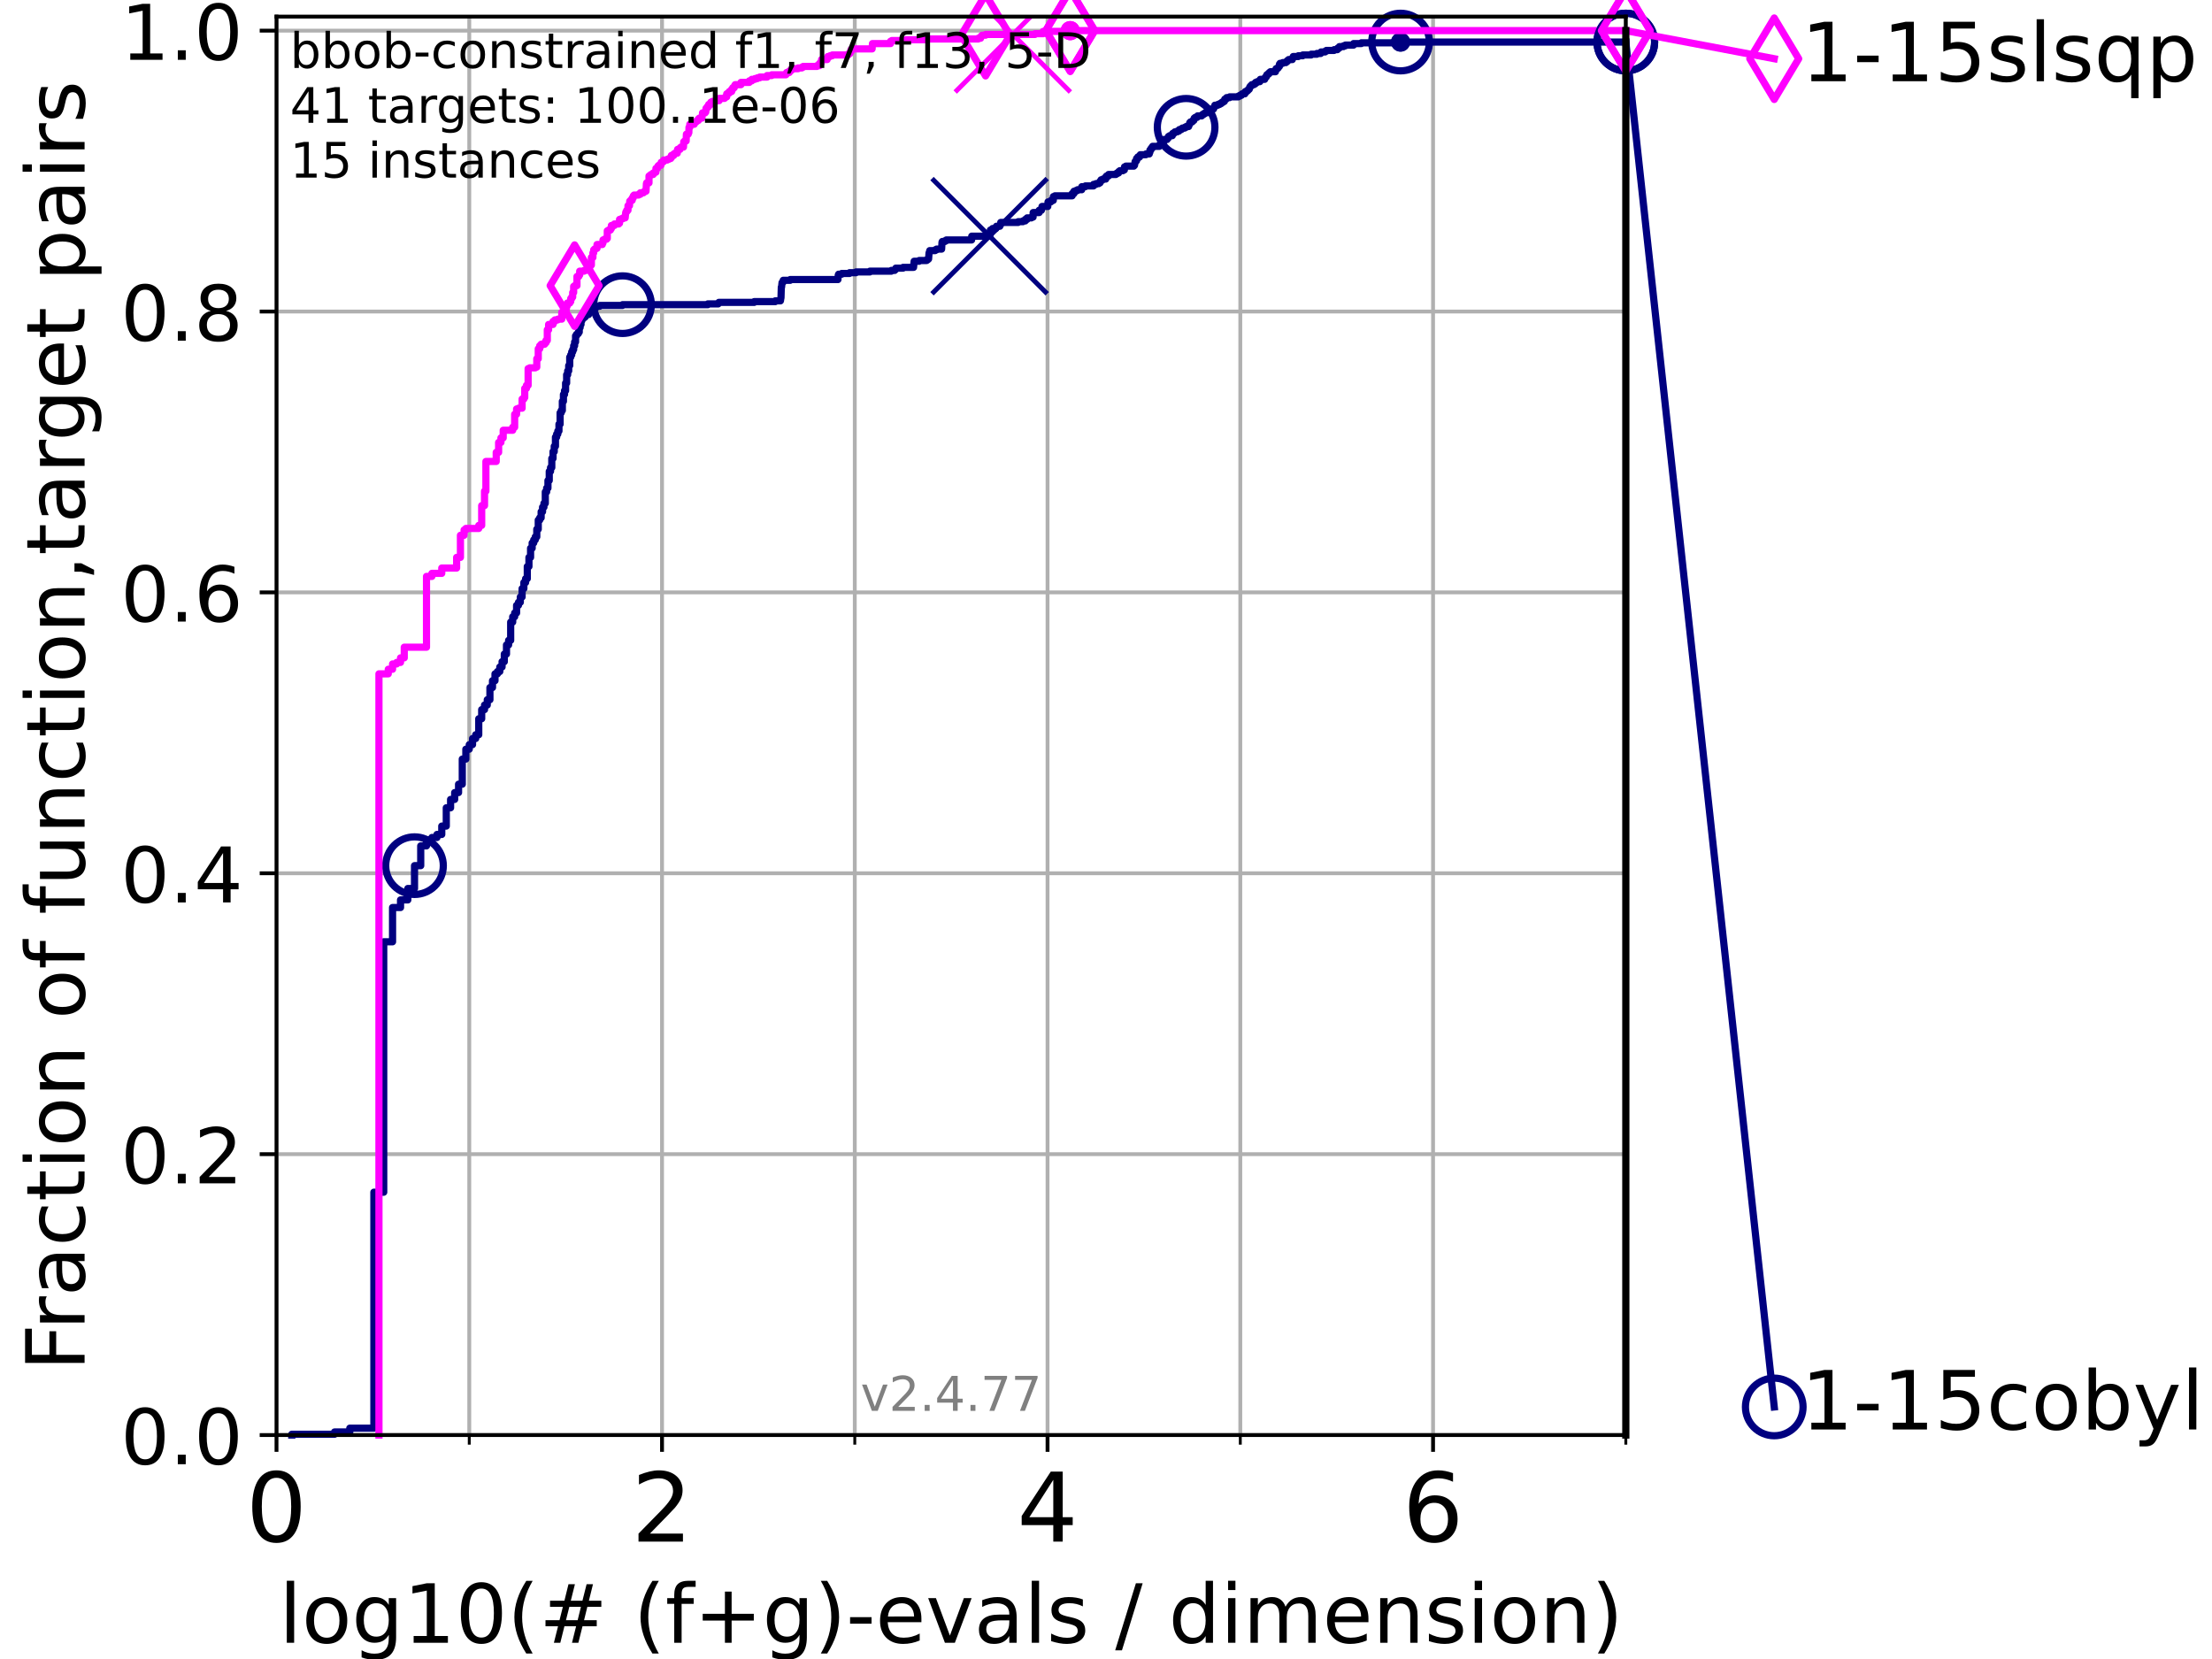 <?xml version="1.0" encoding="utf-8" standalone="no"?>
<!DOCTYPE svg PUBLIC "-//W3C//DTD SVG 1.1//EN"
  "http://www.w3.org/Graphics/SVG/1.1/DTD/svg11.dtd">
<!-- Created with matplotlib (https://matplotlib.org/) -->
<svg height="345.6pt" version="1.1" viewBox="0 0 460.8 345.6" width="460.8pt" xmlns="http://www.w3.org/2000/svg" xmlns:xlink="http://www.w3.org/1999/xlink">
 <defs>
  <style type="text/css">*{stroke-linecap:butt;stroke-linejoin:round;}</style>
 </defs>
 <g id="figure_1">
  <g id="patch_1">
   <path d="M 0 345.6 
L 460.8 345.6 
L 460.8 0 
L 0 0 
z
" style="fill:#ffffff;"/>
  </g>
  <g id="axes_1">
   <g id="patch_2">
    <path d="M 57.6 298.944 
L 338.688 298.944 
L 338.688 3.456 
L 57.6 3.456 
z
" style="fill:#ffffff;"/>
   </g>
   <g id="matplotlib.axis_1">
    <g id="xtick_1">
     <g id="line2d_1">
      <path clip-path="url(#p9b40a0829a)" d="M 57.6 298.944 
L 57.6 3.456 
" style="fill:none;stroke:#b0b0b0;stroke-linecap:square;stroke-width:0.8;"/>
     </g>
     <g id="line2d_2">
      <defs>
       <path d="M 0 0 
L 0 3.5 
" id="m14ed13472c" style="stroke:#000000;stroke-width:0.8;"/>
      </defs>
      <g>
       <use style="stroke:#000000;stroke-width:0.8;" x="57.6" xlink:href="#m14ed13472c" y="298.944"/>
      </g>
     </g>
     <g id="text_1">
      <!-- 0 -->
      <g transform="translate(51.237 321.141)scale(0.2 -0.2)">
       <defs>
        <path d="M 31.781 66.406 
Q 24.172 66.406 20.328 58.906 
Q 16.5 51.422 16.5 36.375 
Q 16.5 21.391 20.328 13.891 
Q 24.172 6.391 31.781 6.391 
Q 39.453 6.391 43.281 13.891 
Q 47.125 21.391 47.125 36.375 
Q 47.125 51.422 43.281 58.906 
Q 39.453 66.406 31.781 66.406 
z
M 31.781 74.219 
Q 44.047 74.219 50.516 64.516 
Q 56.984 54.828 56.984 36.375 
Q 56.984 17.969 50.516 8.266 
Q 44.047 -1.422 31.781 -1.422 
Q 19.531 -1.422 13.062 8.266 
Q 6.594 17.969 6.594 36.375 
Q 6.594 54.828 13.062 64.516 
Q 19.531 74.219 31.781 74.219 
z
" id="DejaVuSans-48"/>
       </defs>
       <use xlink:href="#DejaVuSans-48"/>
      </g>
     </g>
    </g>
    <g id="xtick_2">
     <g id="line2d_3">
      <path clip-path="url(#p9b40a0829a)" d="M 137.911 298.944 
L 137.911 3.456 
" style="fill:none;stroke:#b0b0b0;stroke-linecap:square;stroke-width:0.8;"/>
     </g>
     <g id="line2d_4">
      <g>
       <use style="stroke:#000000;stroke-width:0.8;" x="137.911" xlink:href="#m14ed13472c" y="298.944"/>
      </g>
     </g>
     <g id="text_2">
      <!-- 2 -->
      <g transform="translate(131.548 321.141)scale(0.2 -0.2)">
       <defs>
        <path d="M 19.188 8.297 
L 53.609 8.297 
L 53.609 0 
L 7.328 0 
L 7.328 8.297 
Q 12.938 14.109 22.625 23.891 
Q 32.328 33.688 34.812 36.531 
Q 39.547 41.844 41.422 45.531 
Q 43.312 49.219 43.312 52.781 
Q 43.312 58.594 39.234 62.25 
Q 35.156 65.922 28.609 65.922 
Q 23.969 65.922 18.812 64.312 
Q 13.672 62.703 7.812 59.422 
L 7.812 69.391 
Q 13.766 71.781 18.938 73 
Q 24.125 74.219 28.422 74.219 
Q 39.75 74.219 46.484 68.547 
Q 53.219 62.891 53.219 53.422 
Q 53.219 48.922 51.531 44.891 
Q 49.859 40.875 45.406 35.406 
Q 44.188 33.984 37.641 27.219 
Q 31.109 20.453 19.188 8.297 
z
" id="DejaVuSans-50"/>
       </defs>
       <use xlink:href="#DejaVuSans-50"/>
      </g>
     </g>
    </g>
    <g id="xtick_3">
     <g id="line2d_5">
      <path clip-path="url(#p9b40a0829a)" d="M 218.222 298.944 
L 218.222 3.456 
" style="fill:none;stroke:#b0b0b0;stroke-linecap:square;stroke-width:0.8;"/>
     </g>
     <g id="line2d_6">
      <g>
       <use style="stroke:#000000;stroke-width:0.8;" x="218.222" xlink:href="#m14ed13472c" y="298.944"/>
      </g>
     </g>
     <g id="text_3">
      <!-- 4 -->
      <g transform="translate(211.859 321.141)scale(0.2 -0.2)">
       <defs>
        <path d="M 37.797 64.312 
L 12.891 25.391 
L 37.797 25.391 
z
M 35.203 72.906 
L 47.609 72.906 
L 47.609 25.391 
L 58.016 25.391 
L 58.016 17.188 
L 47.609 17.188 
L 47.609 0 
L 37.797 0 
L 37.797 17.188 
L 4.891 17.188 
L 4.891 26.703 
z
" id="DejaVuSans-52"/>
       </defs>
       <use xlink:href="#DejaVuSans-52"/>
      </g>
     </g>
    </g>
    <g id="xtick_4">
     <g id="line2d_7">
      <path clip-path="url(#p9b40a0829a)" d="M 298.533 298.944 
L 298.533 3.456 
" style="fill:none;stroke:#b0b0b0;stroke-linecap:square;stroke-width:0.8;"/>
     </g>
     <g id="line2d_8">
      <g>
       <use style="stroke:#000000;stroke-width:0.8;" x="298.533" xlink:href="#m14ed13472c" y="298.944"/>
      </g>
     </g>
     <g id="text_4">
      <!-- 6 -->
      <g transform="translate(292.17 321.141)scale(0.2 -0.2)">
       <defs>
        <path d="M 33.016 40.375 
Q 26.375 40.375 22.484 35.828 
Q 18.609 31.297 18.609 23.391 
Q 18.609 15.531 22.484 10.953 
Q 26.375 6.391 33.016 6.391 
Q 39.656 6.391 43.531 10.953 
Q 47.406 15.531 47.406 23.391 
Q 47.406 31.297 43.531 35.828 
Q 39.656 40.375 33.016 40.375 
z
M 52.594 71.297 
L 52.594 62.312 
Q 48.875 64.062 45.094 64.984 
Q 41.312 65.922 37.594 65.922 
Q 27.828 65.922 22.672 59.328 
Q 17.531 52.734 16.797 39.406 
Q 19.672 43.656 24.016 45.922 
Q 28.375 48.188 33.594 48.188 
Q 44.578 48.188 50.953 41.516 
Q 57.328 34.859 57.328 23.391 
Q 57.328 12.156 50.688 5.359 
Q 44.047 -1.422 33.016 -1.422 
Q 20.359 -1.422 13.672 8.266 
Q 6.984 17.969 6.984 36.375 
Q 6.984 53.656 15.188 63.938 
Q 23.391 74.219 37.203 74.219 
Q 40.922 74.219 44.703 73.484 
Q 48.484 72.75 52.594 71.297 
z
" id="DejaVuSans-54"/>
       </defs>
       <use xlink:href="#DejaVuSans-54"/>
      </g>
     </g>
    </g>
    <g id="xtick_5">
     <g id="line2d_9">
      <path clip-path="url(#p9b40a0829a)" d="M 97.755 298.944 
L 97.755 3.456 
" style="fill:none;stroke:#b0b0b0;stroke-linecap:square;stroke-width:0.8;"/>
     </g>
     <g id="line2d_10">
      <defs>
       <path d="M 0 0 
L 0 2 
" id="m4251987491" style="stroke:#000000;stroke-width:0.6;"/>
      </defs>
      <g>
       <use style="stroke:#000000;stroke-width:0.6;" x="97.755" xlink:href="#m4251987491" y="298.944"/>
      </g>
     </g>
    </g>
    <g id="xtick_6">
     <g id="line2d_11">
      <path clip-path="url(#p9b40a0829a)" d="M 178.066 298.944 
L 178.066 3.456 
" style="fill:none;stroke:#b0b0b0;stroke-linecap:square;stroke-width:0.8;"/>
     </g>
     <g id="line2d_12">
      <g>
       <use style="stroke:#000000;stroke-width:0.6;" x="178.066" xlink:href="#m4251987491" y="298.944"/>
      </g>
     </g>
    </g>
    <g id="xtick_7">
     <g id="line2d_13">
      <path clip-path="url(#p9b40a0829a)" d="M 258.377 298.944 
L 258.377 3.456 
" style="fill:none;stroke:#b0b0b0;stroke-linecap:square;stroke-width:0.8;"/>
     </g>
     <g id="line2d_14">
      <g>
       <use style="stroke:#000000;stroke-width:0.6;" x="258.377" xlink:href="#m4251987491" y="298.944"/>
      </g>
     </g>
    </g>
    <g id="xtick_8">
     <g id="line2d_15">
      <path clip-path="url(#p9b40a0829a)" d="M 338.688 298.944 
L 338.688 3.456 
" style="fill:none;stroke:#b0b0b0;stroke-linecap:square;stroke-width:0.8;"/>
     </g>
     <g id="line2d_16">
      <g>
       <use style="stroke:#000000;stroke-width:0.6;" x="338.688" xlink:href="#m4251987491" y="298.944"/>
      </g>
     </g>
    </g>
    <g id="text_5">
     <!-- log10(# (f+g)-evals / dimension) -->
     <g transform="translate(58.145 342.218)scale(0.17 -0.17)">
      <defs>
       <path d="M 9.422 75.984 
L 18.406 75.984 
L 18.406 0 
L 9.422 0 
z
" id="DejaVuSans-108"/>
       <path d="M 30.609 48.391 
Q 23.391 48.391 19.188 42.75 
Q 14.984 37.109 14.984 27.297 
Q 14.984 17.484 19.156 11.844 
Q 23.344 6.203 30.609 6.203 
Q 37.797 6.203 41.984 11.859 
Q 46.188 17.531 46.188 27.297 
Q 46.188 37.016 41.984 42.703 
Q 37.797 48.391 30.609 48.391 
z
M 30.609 56 
Q 42.328 56 49.016 48.375 
Q 55.719 40.766 55.719 27.297 
Q 55.719 13.875 49.016 6.219 
Q 42.328 -1.422 30.609 -1.422 
Q 18.844 -1.422 12.172 6.219 
Q 5.516 13.875 5.516 27.297 
Q 5.516 40.766 12.172 48.375 
Q 18.844 56 30.609 56 
z
" id="DejaVuSans-111"/>
       <path d="M 45.406 27.984 
Q 45.406 37.75 41.375 43.109 
Q 37.359 48.484 30.078 48.484 
Q 22.859 48.484 18.828 43.109 
Q 14.797 37.75 14.797 27.984 
Q 14.797 18.266 18.828 12.891 
Q 22.859 7.516 30.078 7.516 
Q 37.359 7.516 41.375 12.891 
Q 45.406 18.266 45.406 27.984 
z
M 54.391 6.781 
Q 54.391 -7.172 48.188 -13.984 
Q 42 -20.797 29.203 -20.797 
Q 24.469 -20.797 20.266 -20.094 
Q 16.062 -19.391 12.109 -17.922 
L 12.109 -9.188 
Q 16.062 -11.328 19.922 -12.344 
Q 23.781 -13.375 27.781 -13.375 
Q 36.625 -13.375 41.016 -8.766 
Q 45.406 -4.156 45.406 5.172 
L 45.406 9.625 
Q 42.625 4.781 38.281 2.391 
Q 33.938 0 27.875 0 
Q 17.828 0 11.672 7.656 
Q 5.516 15.328 5.516 27.984 
Q 5.516 40.672 11.672 48.328 
Q 17.828 56 27.875 56 
Q 33.938 56 38.281 53.609 
Q 42.625 51.219 45.406 46.391 
L 45.406 54.688 
L 54.391 54.688 
z
" id="DejaVuSans-103"/>
       <path d="M 12.406 8.297 
L 28.516 8.297 
L 28.516 63.922 
L 10.984 60.406 
L 10.984 69.391 
L 28.422 72.906 
L 38.281 72.906 
L 38.281 8.297 
L 54.391 8.297 
L 54.391 0 
L 12.406 0 
z
" id="DejaVuSans-49"/>
       <path d="M 31 75.875 
Q 24.469 64.656 21.281 53.656 
Q 18.109 42.672 18.109 31.391 
Q 18.109 20.125 21.312 9.062 
Q 24.516 -2 31 -13.188 
L 23.188 -13.188 
Q 15.875 -1.703 12.234 9.375 
Q 8.594 20.453 8.594 31.391 
Q 8.594 42.281 12.203 53.312 
Q 15.828 64.359 23.188 75.875 
z
" id="DejaVuSans-40"/>
       <path d="M 51.125 44 
L 36.922 44 
L 32.812 27.688 
L 47.125 27.688 
z
M 43.797 71.781 
L 38.719 51.516 
L 52.984 51.516 
L 58.109 71.781 
L 65.922 71.781 
L 60.891 51.516 
L 76.125 51.516 
L 76.125 44 
L 58.984 44 
L 54.984 27.688 
L 70.516 27.688 
L 70.516 20.219 
L 53.078 20.219 
L 48 0 
L 40.188 0 
L 45.219 20.219 
L 30.906 20.219 
L 25.875 0 
L 18.016 0 
L 23.094 20.219 
L 7.719 20.219 
L 7.719 27.688 
L 24.906 27.688 
L 29 44 
L 13.281 44 
L 13.281 51.516 
L 30.906 51.516 
L 35.891 71.781 
z
" id="DejaVuSans-35"/>
       <path id="DejaVuSans-32"/>
       <path d="M 37.109 75.984 
L 37.109 68.5 
L 28.516 68.5 
Q 23.688 68.5 21.797 66.547 
Q 19.922 64.594 19.922 59.516 
L 19.922 54.688 
L 34.719 54.688 
L 34.719 47.703 
L 19.922 47.703 
L 19.922 0 
L 10.891 0 
L 10.891 47.703 
L 2.297 47.703 
L 2.297 54.688 
L 10.891 54.688 
L 10.891 58.5 
Q 10.891 67.625 15.141 71.797 
Q 19.391 75.984 28.609 75.984 
z
" id="DejaVuSans-102"/>
       <path d="M 46 62.703 
L 46 35.5 
L 73.188 35.5 
L 73.188 27.203 
L 46 27.203 
L 46 0 
L 37.797 0 
L 37.797 27.203 
L 10.594 27.203 
L 10.594 35.5 
L 37.797 35.5 
L 37.797 62.703 
z
" id="DejaVuSans-43"/>
       <path d="M 8.016 75.875 
L 15.828 75.875 
Q 23.141 64.359 26.781 53.312 
Q 30.422 42.281 30.422 31.391 
Q 30.422 20.453 26.781 9.375 
Q 23.141 -1.703 15.828 -13.188 
L 8.016 -13.188 
Q 14.5 -2 17.703 9.062 
Q 20.906 20.125 20.906 31.391 
Q 20.906 42.672 17.703 53.656 
Q 14.5 64.656 8.016 75.875 
z
" id="DejaVuSans-41"/>
       <path d="M 4.891 31.391 
L 31.203 31.391 
L 31.203 23.391 
L 4.891 23.391 
z
" id="DejaVuSans-45"/>
       <path d="M 56.203 29.594 
L 56.203 25.203 
L 14.891 25.203 
Q 15.484 15.922 20.484 11.062 
Q 25.484 6.203 34.422 6.203 
Q 39.594 6.203 44.453 7.469 
Q 49.312 8.734 54.109 11.281 
L 54.109 2.781 
Q 49.266 0.734 44.188 -0.344 
Q 39.109 -1.422 33.891 -1.422 
Q 20.797 -1.422 13.156 6.188 
Q 5.516 13.812 5.516 26.812 
Q 5.516 40.234 12.766 48.109 
Q 20.016 56 32.328 56 
Q 43.359 56 49.781 48.891 
Q 56.203 41.797 56.203 29.594 
z
M 47.219 32.234 
Q 47.125 39.594 43.094 43.984 
Q 39.062 48.391 32.422 48.391 
Q 24.906 48.391 20.391 44.141 
Q 15.875 39.891 15.188 32.172 
z
" id="DejaVuSans-101"/>
       <path d="M 2.984 54.688 
L 12.5 54.688 
L 29.594 8.797 
L 46.688 54.688 
L 56.203 54.688 
L 35.688 0 
L 23.484 0 
z
" id="DejaVuSans-118"/>
       <path d="M 34.281 27.484 
Q 23.391 27.484 19.188 25 
Q 14.984 22.516 14.984 16.5 
Q 14.984 11.719 18.141 8.906 
Q 21.297 6.109 26.703 6.109 
Q 34.188 6.109 38.703 11.406 
Q 43.219 16.703 43.219 25.484 
L 43.219 27.484 
z
M 52.203 31.203 
L 52.203 0 
L 43.219 0 
L 43.219 8.297 
Q 40.141 3.328 35.547 0.953 
Q 30.953 -1.422 24.312 -1.422 
Q 15.922 -1.422 10.953 3.297 
Q 6 8.016 6 15.922 
Q 6 25.141 12.172 29.828 
Q 18.359 34.516 30.609 34.516 
L 43.219 34.516 
L 43.219 35.406 
Q 43.219 41.609 39.141 45 
Q 35.062 48.391 27.688 48.391 
Q 23 48.391 18.547 47.266 
Q 14.109 46.141 10.016 43.891 
L 10.016 52.203 
Q 14.938 54.109 19.578 55.047 
Q 24.219 56 28.609 56 
Q 40.484 56 46.344 49.844 
Q 52.203 43.703 52.203 31.203 
z
" id="DejaVuSans-97"/>
       <path d="M 44.281 53.078 
L 44.281 44.578 
Q 40.484 46.531 36.375 47.5 
Q 32.281 48.484 27.875 48.484 
Q 21.188 48.484 17.844 46.438 
Q 14.5 44.391 14.5 40.281 
Q 14.5 37.156 16.891 35.375 
Q 19.281 33.594 26.516 31.984 
L 29.594 31.297 
Q 39.156 29.25 43.188 25.516 
Q 47.219 21.781 47.219 15.094 
Q 47.219 7.469 41.188 3.016 
Q 35.156 -1.422 24.609 -1.422 
Q 20.219 -1.422 15.453 -0.562 
Q 10.688 0.297 5.422 2 
L 5.422 11.281 
Q 10.406 8.688 15.234 7.391 
Q 20.062 6.109 24.812 6.109 
Q 31.156 6.109 34.562 8.281 
Q 37.984 10.453 37.984 14.406 
Q 37.984 18.062 35.516 20.016 
Q 33.062 21.969 24.703 23.781 
L 21.578 24.516 
Q 13.234 26.266 9.516 29.906 
Q 5.812 33.547 5.812 39.891 
Q 5.812 47.609 11.281 51.797 
Q 16.75 56 26.812 56 
Q 31.781 56 36.172 55.266 
Q 40.578 54.547 44.281 53.078 
z
" id="DejaVuSans-115"/>
       <path d="M 25.391 72.906 
L 33.688 72.906 
L 8.297 -9.281 
L 0 -9.281 
z
" id="DejaVuSans-47"/>
       <path d="M 45.406 46.391 
L 45.406 75.984 
L 54.391 75.984 
L 54.391 0 
L 45.406 0 
L 45.406 8.203 
Q 42.578 3.328 38.25 0.953 
Q 33.938 -1.422 27.875 -1.422 
Q 17.969 -1.422 11.734 6.484 
Q 5.516 14.406 5.516 27.297 
Q 5.516 40.188 11.734 48.094 
Q 17.969 56 27.875 56 
Q 33.938 56 38.25 53.625 
Q 42.578 51.266 45.406 46.391 
z
M 14.797 27.297 
Q 14.797 17.391 18.875 11.75 
Q 22.953 6.109 30.078 6.109 
Q 37.203 6.109 41.297 11.75 
Q 45.406 17.391 45.406 27.297 
Q 45.406 37.203 41.297 42.844 
Q 37.203 48.484 30.078 48.484 
Q 22.953 48.484 18.875 42.844 
Q 14.797 37.203 14.797 27.297 
z
" id="DejaVuSans-100"/>
       <path d="M 9.422 54.688 
L 18.406 54.688 
L 18.406 0 
L 9.422 0 
z
M 9.422 75.984 
L 18.406 75.984 
L 18.406 64.594 
L 9.422 64.594 
z
" id="DejaVuSans-105"/>
       <path d="M 52 44.188 
Q 55.375 50.25 60.062 53.125 
Q 64.75 56 71.094 56 
Q 79.641 56 84.281 50.016 
Q 88.922 44.047 88.922 33.016 
L 88.922 0 
L 79.891 0 
L 79.891 32.719 
Q 79.891 40.578 77.094 44.375 
Q 74.312 48.188 68.609 48.188 
Q 61.625 48.188 57.562 43.547 
Q 53.516 38.922 53.516 30.906 
L 53.516 0 
L 44.484 0 
L 44.484 32.719 
Q 44.484 40.625 41.703 44.406 
Q 38.922 48.188 33.109 48.188 
Q 26.219 48.188 22.156 43.531 
Q 18.109 38.875 18.109 30.906 
L 18.109 0 
L 9.078 0 
L 9.078 54.688 
L 18.109 54.688 
L 18.109 46.188 
Q 21.188 51.219 25.484 53.609 
Q 29.781 56 35.688 56 
Q 41.656 56 45.828 52.969 
Q 50 49.953 52 44.188 
z
" id="DejaVuSans-109"/>
       <path d="M 54.891 33.016 
L 54.891 0 
L 45.906 0 
L 45.906 32.719 
Q 45.906 40.484 42.875 44.328 
Q 39.844 48.188 33.797 48.188 
Q 26.516 48.188 22.312 43.547 
Q 18.109 38.922 18.109 30.906 
L 18.109 0 
L 9.078 0 
L 9.078 54.688 
L 18.109 54.688 
L 18.109 46.188 
Q 21.344 51.125 25.703 53.562 
Q 30.078 56 35.797 56 
Q 45.219 56 50.047 50.172 
Q 54.891 44.344 54.891 33.016 
z
" id="DejaVuSans-110"/>
      </defs>
      <use xlink:href="#DejaVuSans-108"/>
      <use x="27.783" xlink:href="#DejaVuSans-111"/>
      <use x="88.965" xlink:href="#DejaVuSans-103"/>
      <use x="152.441" xlink:href="#DejaVuSans-49"/>
      <use x="216.064" xlink:href="#DejaVuSans-48"/>
      <use x="279.688" xlink:href="#DejaVuSans-40"/>
      <use x="318.701" xlink:href="#DejaVuSans-35"/>
      <use x="402.49" xlink:href="#DejaVuSans-32"/>
      <use x="434.277" xlink:href="#DejaVuSans-40"/>
      <use x="473.291" xlink:href="#DejaVuSans-102"/>
      <use x="508.496" xlink:href="#DejaVuSans-43"/>
      <use x="592.285" xlink:href="#DejaVuSans-103"/>
      <use x="655.762" xlink:href="#DejaVuSans-41"/>
      <use x="694.775" xlink:href="#DejaVuSans-45"/>
      <use x="730.859" xlink:href="#DejaVuSans-101"/>
      <use x="792.383" xlink:href="#DejaVuSans-118"/>
      <use x="851.562" xlink:href="#DejaVuSans-97"/>
      <use x="912.842" xlink:href="#DejaVuSans-108"/>
      <use x="940.625" xlink:href="#DejaVuSans-115"/>
      <use x="992.725" xlink:href="#DejaVuSans-32"/>
      <use x="1024.512" xlink:href="#DejaVuSans-47"/>
      <use x="1058.203" xlink:href="#DejaVuSans-32"/>
      <use x="1089.99" xlink:href="#DejaVuSans-100"/>
      <use x="1153.467" xlink:href="#DejaVuSans-105"/>
      <use x="1181.25" xlink:href="#DejaVuSans-109"/>
      <use x="1278.662" xlink:href="#DejaVuSans-101"/>
      <use x="1340.186" xlink:href="#DejaVuSans-110"/>
      <use x="1403.564" xlink:href="#DejaVuSans-115"/>
      <use x="1455.664" xlink:href="#DejaVuSans-105"/>
      <use x="1483.447" xlink:href="#DejaVuSans-111"/>
      <use x="1544.629" xlink:href="#DejaVuSans-110"/>
      <use x="1608.008" xlink:href="#DejaVuSans-41"/>
     </g>
    </g>
   </g>
   <g id="matplotlib.axis_2">
    <g id="ytick_1">
     <g id="line2d_17">
      <path clip-path="url(#p9b40a0829a)" d="M 57.6 298.944 
L 338.688 298.944 
" style="fill:none;stroke:#b0b0b0;stroke-linecap:square;stroke-width:0.8;"/>
     </g>
     <g id="line2d_18">
      <defs>
       <path d="M 0 0 
L -3.5 0 
" id="m6bf40c85f1" style="stroke:#000000;stroke-width:0.8;"/>
      </defs>
      <g>
       <use style="stroke:#000000;stroke-width:0.8;" x="57.6" xlink:href="#m6bf40c85f1" y="298.944"/>
      </g>
     </g>
     <g id="text_6">
      <!-- 0.0 -->
      <g transform="translate(25.155 305.023)scale(0.16 -0.16)">
       <defs>
        <path d="M 10.688 12.406 
L 21 12.406 
L 21 0 
L 10.688 0 
z
" id="DejaVuSans-46"/>
       </defs>
       <use xlink:href="#DejaVuSans-48"/>
       <use x="63.623" xlink:href="#DejaVuSans-46"/>
       <use x="95.41" xlink:href="#DejaVuSans-48"/>
      </g>
     </g>
    </g>
    <g id="ytick_2">
     <g id="line2d_19">
      <path clip-path="url(#p9b40a0829a)" d="M 57.6 240.432 
L 338.688 240.432 
" style="fill:none;stroke:#b0b0b0;stroke-linecap:square;stroke-width:0.8;"/>
     </g>
     <g id="line2d_20">
      <g>
       <use style="stroke:#000000;stroke-width:0.8;" x="57.6" xlink:href="#m6bf40c85f1" y="240.432"/>
      </g>
     </g>
     <g id="text_7">
      <!-- 0.2 -->
      <g transform="translate(25.155 246.51)scale(0.16 -0.16)">
       <use xlink:href="#DejaVuSans-48"/>
       <use x="63.623" xlink:href="#DejaVuSans-46"/>
       <use x="95.41" xlink:href="#DejaVuSans-50"/>
      </g>
     </g>
    </g>
    <g id="ytick_3">
     <g id="line2d_21">
      <path clip-path="url(#p9b40a0829a)" d="M 57.6 181.919 
L 338.688 181.919 
" style="fill:none;stroke:#b0b0b0;stroke-linecap:square;stroke-width:0.8;"/>
     </g>
     <g id="line2d_22">
      <g>
       <use style="stroke:#000000;stroke-width:0.8;" x="57.6" xlink:href="#m6bf40c85f1" y="181.919"/>
      </g>
     </g>
     <g id="text_8">
      <!-- 0.4 -->
      <g transform="translate(25.155 187.998)scale(0.16 -0.16)">
       <use xlink:href="#DejaVuSans-48"/>
       <use x="63.623" xlink:href="#DejaVuSans-46"/>
       <use x="95.41" xlink:href="#DejaVuSans-52"/>
      </g>
     </g>
    </g>
    <g id="ytick_4">
     <g id="line2d_23">
      <path clip-path="url(#p9b40a0829a)" d="M 57.6 123.407 
L 338.688 123.407 
" style="fill:none;stroke:#b0b0b0;stroke-linecap:square;stroke-width:0.8;"/>
     </g>
     <g id="line2d_24">
      <g>
       <use style="stroke:#000000;stroke-width:0.8;" x="57.6" xlink:href="#m6bf40c85f1" y="123.407"/>
      </g>
     </g>
     <g id="text_9">
      <!-- 0.6 -->
      <g transform="translate(25.155 129.485)scale(0.16 -0.16)">
       <use xlink:href="#DejaVuSans-48"/>
       <use x="63.623" xlink:href="#DejaVuSans-46"/>
       <use x="95.41" xlink:href="#DejaVuSans-54"/>
      </g>
     </g>
    </g>
    <g id="ytick_5">
     <g id="line2d_25">
      <path clip-path="url(#p9b40a0829a)" d="M 57.6 64.894 
L 338.688 64.894 
" style="fill:none;stroke:#b0b0b0;stroke-linecap:square;stroke-width:0.8;"/>
     </g>
     <g id="line2d_26">
      <g>
       <use style="stroke:#000000;stroke-width:0.8;" x="57.6" xlink:href="#m6bf40c85f1" y="64.894"/>
      </g>
     </g>
     <g id="text_10">
      <!-- 0.8 -->
      <g transform="translate(25.155 70.973)scale(0.16 -0.16)">
       <defs>
        <path d="M 31.781 34.625 
Q 24.75 34.625 20.719 30.859 
Q 16.703 27.094 16.703 20.516 
Q 16.703 13.922 20.719 10.156 
Q 24.75 6.391 31.781 6.391 
Q 38.812 6.391 42.859 10.172 
Q 46.922 13.969 46.922 20.516 
Q 46.922 27.094 42.891 30.859 
Q 38.875 34.625 31.781 34.625 
z
M 21.922 38.812 
Q 15.578 40.375 12.031 44.719 
Q 8.5 49.078 8.5 55.328 
Q 8.5 64.062 14.719 69.141 
Q 20.953 74.219 31.781 74.219 
Q 42.672 74.219 48.875 69.141 
Q 55.078 64.062 55.078 55.328 
Q 55.078 49.078 51.531 44.719 
Q 48 40.375 41.703 38.812 
Q 48.828 37.156 52.797 32.312 
Q 56.781 27.484 56.781 20.516 
Q 56.781 9.906 50.312 4.234 
Q 43.844 -1.422 31.781 -1.422 
Q 19.734 -1.422 13.25 4.234 
Q 6.781 9.906 6.781 20.516 
Q 6.781 27.484 10.781 32.312 
Q 14.797 37.156 21.922 38.812 
z
M 18.312 54.391 
Q 18.312 48.734 21.844 45.562 
Q 25.391 42.391 31.781 42.391 
Q 38.141 42.391 41.719 45.562 
Q 45.312 48.734 45.312 54.391 
Q 45.312 60.062 41.719 63.234 
Q 38.141 66.406 31.781 66.406 
Q 25.391 66.406 21.844 63.234 
Q 18.312 60.062 18.312 54.391 
z
" id="DejaVuSans-56"/>
       </defs>
       <use xlink:href="#DejaVuSans-48"/>
       <use x="63.623" xlink:href="#DejaVuSans-46"/>
       <use x="95.41" xlink:href="#DejaVuSans-56"/>
      </g>
     </g>
    </g>
    <g id="ytick_6">
     <g id="line2d_27">
      <path clip-path="url(#p9b40a0829a)" d="M 57.6 6.382 
L 338.688 6.382 
" style="fill:none;stroke:#b0b0b0;stroke-linecap:square;stroke-width:0.8;"/>
     </g>
     <g id="line2d_28">
      <g>
       <use style="stroke:#000000;stroke-width:0.8;" x="57.6" xlink:href="#m6bf40c85f1" y="6.382"/>
      </g>
     </g>
     <g id="text_11">
      <!-- 1.0 -->
      <g transform="translate(25.155 12.46)scale(0.16 -0.16)">
       <use xlink:href="#DejaVuSans-49"/>
       <use x="63.623" xlink:href="#DejaVuSans-46"/>
       <use x="95.41" xlink:href="#DejaVuSans-48"/>
      </g>
     </g>
    </g>
    <g id="text_12">
     <!-- Fraction of function,target pairs -->
     <g transform="translate(17.62 285.585)rotate(-90)scale(0.17 -0.17)">
      <defs>
       <path d="M 9.812 72.906 
L 51.703 72.906 
L 51.703 64.594 
L 19.672 64.594 
L 19.672 43.109 
L 48.578 43.109 
L 48.578 34.812 
L 19.672 34.812 
L 19.672 0 
L 9.812 0 
z
" id="DejaVuSans-70"/>
       <path d="M 41.109 46.297 
Q 39.594 47.172 37.812 47.578 
Q 36.031 48 33.891 48 
Q 26.266 48 22.188 43.047 
Q 18.109 38.094 18.109 28.812 
L 18.109 0 
L 9.078 0 
L 9.078 54.688 
L 18.109 54.688 
L 18.109 46.188 
Q 20.953 51.172 25.484 53.578 
Q 30.031 56 36.531 56 
Q 37.453 56 38.578 55.875 
Q 39.703 55.766 41.062 55.516 
z
" id="DejaVuSans-114"/>
       <path d="M 48.781 52.594 
L 48.781 44.188 
Q 44.969 46.297 41.141 47.344 
Q 37.312 48.391 33.406 48.391 
Q 24.656 48.391 19.812 42.844 
Q 14.984 37.312 14.984 27.297 
Q 14.984 17.281 19.812 11.734 
Q 24.656 6.203 33.406 6.203 
Q 37.312 6.203 41.141 7.25 
Q 44.969 8.297 48.781 10.406 
L 48.781 2.094 
Q 45.016 0.344 40.984 -0.531 
Q 36.969 -1.422 32.422 -1.422 
Q 20.062 -1.422 12.781 6.344 
Q 5.516 14.109 5.516 27.297 
Q 5.516 40.672 12.859 48.328 
Q 20.219 56 33.016 56 
Q 37.156 56 41.109 55.141 
Q 45.062 54.297 48.781 52.594 
z
" id="DejaVuSans-99"/>
       <path d="M 18.312 70.219 
L 18.312 54.688 
L 36.812 54.688 
L 36.812 47.703 
L 18.312 47.703 
L 18.312 18.016 
Q 18.312 11.328 20.141 9.422 
Q 21.969 7.516 27.594 7.516 
L 36.812 7.516 
L 36.812 0 
L 27.594 0 
Q 17.188 0 13.234 3.875 
Q 9.281 7.766 9.281 18.016 
L 9.281 47.703 
L 2.688 47.703 
L 2.688 54.688 
L 9.281 54.688 
L 9.281 70.219 
z
" id="DejaVuSans-116"/>
       <path d="M 8.5 21.578 
L 8.5 54.688 
L 17.484 54.688 
L 17.484 21.922 
Q 17.484 14.156 20.5 10.266 
Q 23.531 6.391 29.594 6.391 
Q 36.859 6.391 41.078 11.031 
Q 45.312 15.672 45.312 23.688 
L 45.312 54.688 
L 54.297 54.688 
L 54.297 0 
L 45.312 0 
L 45.312 8.406 
Q 42.047 3.422 37.719 1 
Q 33.406 -1.422 27.688 -1.422 
Q 18.266 -1.422 13.375 4.438 
Q 8.5 10.297 8.5 21.578 
z
M 31.109 56 
z
" id="DejaVuSans-117"/>
       <path d="M 11.719 12.406 
L 22.016 12.406 
L 22.016 4 
L 14.016 -11.625 
L 7.719 -11.625 
L 11.719 4 
z
" id="DejaVuSans-44"/>
       <path d="M 18.109 8.203 
L 18.109 -20.797 
L 9.078 -20.797 
L 9.078 54.688 
L 18.109 54.688 
L 18.109 46.391 
Q 20.953 51.266 25.266 53.625 
Q 29.594 56 35.594 56 
Q 45.562 56 51.781 48.094 
Q 58.016 40.188 58.016 27.297 
Q 58.016 14.406 51.781 6.484 
Q 45.562 -1.422 35.594 -1.422 
Q 29.594 -1.422 25.266 0.953 
Q 20.953 3.328 18.109 8.203 
z
M 48.688 27.297 
Q 48.688 37.203 44.609 42.844 
Q 40.531 48.484 33.406 48.484 
Q 26.266 48.484 22.188 42.844 
Q 18.109 37.203 18.109 27.297 
Q 18.109 17.391 22.188 11.75 
Q 26.266 6.109 33.406 6.109 
Q 40.531 6.109 44.609 11.75 
Q 48.688 17.391 48.688 27.297 
z
" id="DejaVuSans-112"/>
      </defs>
      <use xlink:href="#DejaVuSans-70"/>
      <use x="50.27" xlink:href="#DejaVuSans-114"/>
      <use x="91.383" xlink:href="#DejaVuSans-97"/>
      <use x="152.662" xlink:href="#DejaVuSans-99"/>
      <use x="207.643" xlink:href="#DejaVuSans-116"/>
      <use x="246.852" xlink:href="#DejaVuSans-105"/>
      <use x="274.635" xlink:href="#DejaVuSans-111"/>
      <use x="335.816" xlink:href="#DejaVuSans-110"/>
      <use x="399.195" xlink:href="#DejaVuSans-32"/>
      <use x="430.982" xlink:href="#DejaVuSans-111"/>
      <use x="492.164" xlink:href="#DejaVuSans-102"/>
      <use x="527.369" xlink:href="#DejaVuSans-32"/>
      <use x="559.156" xlink:href="#DejaVuSans-102"/>
      <use x="594.361" xlink:href="#DejaVuSans-117"/>
      <use x="657.74" xlink:href="#DejaVuSans-110"/>
      <use x="721.119" xlink:href="#DejaVuSans-99"/>
      <use x="776.1" xlink:href="#DejaVuSans-116"/>
      <use x="815.309" xlink:href="#DejaVuSans-105"/>
      <use x="843.092" xlink:href="#DejaVuSans-111"/>
      <use x="904.273" xlink:href="#DejaVuSans-110"/>
      <use x="967.652" xlink:href="#DejaVuSans-44"/>
      <use x="999.439" xlink:href="#DejaVuSans-116"/>
      <use x="1038.648" xlink:href="#DejaVuSans-97"/>
      <use x="1099.928" xlink:href="#DejaVuSans-114"/>
      <use x="1139.291" xlink:href="#DejaVuSans-103"/>
      <use x="1202.768" xlink:href="#DejaVuSans-101"/>
      <use x="1264.291" xlink:href="#DejaVuSans-116"/>
      <use x="1303.5" xlink:href="#DejaVuSans-32"/>
      <use x="1335.287" xlink:href="#DejaVuSans-112"/>
      <use x="1398.764" xlink:href="#DejaVuSans-97"/>
      <use x="1460.043" xlink:href="#DejaVuSans-105"/>
      <use x="1487.826" xlink:href="#DejaVuSans-114"/>
      <use x="1528.939" xlink:href="#DejaVuSans-115"/>
     </g>
    </g>
   </g>
   <g id="line2d_29">
    <defs>
     <path d="M 0 1.5 
C 0.398 1.5 0.779 1.342 1.061 1.061 
C 1.342 0.779 1.5 0.398 1.5 0 
C 1.5 -0.398 1.342 -0.779 1.061 -1.061 
C 0.779 -1.342 0.398 -1.5 0 -1.5 
C -0.398 -1.5 -0.779 -1.342 -1.061 -1.061 
C -1.342 -0.779 -1.5 -0.398 -1.5 0 
C -1.5 0.398 -1.342 0.779 -1.061 1.061 
C -0.779 1.342 -0.398 1.5 0 1.5 
z
" id="m75b42100aa" style="stroke:#000080;"/>
    </defs>
    <g>
     <use style="fill:#000080;stroke:#000080;" x="291.763" xlink:href="#m75b42100aa" y="8.76"/>
     <use style="fill:#000080;stroke:#000080;" x="291.763" xlink:href="#m75b42100aa" y="8.76"/>
    </g>
   </g>
   <g id="line2d_30">
    <path d="M 60.78 298.944 
L 60.78 298.785 
L 69.688 298.785 
L 69.688 298.31 
L 72.868 298.31 
L 72.868 297.517 
L 77.885 297.517 
L 77.885 248.36 
L 79.939 248.36 
L 79.939 196.19 
L 81.776 196.19 
L 81.776 189.055 
L 83.438 189.055 
L 83.438 187.469 
L 84.956 187.469 
L 84.956 185.09 
L 86.351 185.09 
L 86.351 180.333 
L 87.644 180.333 
L 87.644 176.211 
L 88.847 176.211 
L 88.847 174.942 
L 89.973 174.942 
L 89.973 174.466 
L 91.03 174.466 
L 91.03 173.832 
L 92.027 173.832 
L 92.027 172.088 
L 92.969 172.088 
L 92.969 168.282 
L 93.864 168.282 
L 93.864 166.538 
L 94.715 166.538 
L 94.715 165.111 
L 95.526 165.111 
L 95.526 163.366 
L 96.301 163.366 
L 96.301 158.133 
L 97.044 158.133 
L 97.044 156.072 
L 97.755 156.072 
L 97.755 155.121 
L 98.439 155.121 
L 98.439 153.852 
L 99.098 153.852 
L 99.098 153.059 
L 99.732 153.059 
L 99.732 149.729 
L 100.344 149.729 
L 100.344 147.826 
L 100.935 147.826 
L 100.935 146.875 
L 101.507 146.875 
L 101.507 145.765 
L 102.06 145.765 
L 102.06 143.228 
L 102.597 143.228 
L 102.597 141.801 
L 103.118 141.801 
L 103.118 140.374 
L 103.623 140.374 
L 103.623 139.898 
L 104.115 139.898 
L 104.115 138.946 
L 104.592 138.946 
L 104.592 137.836 
L 105.057 137.836 
L 105.057 136.251 
L 105.51 136.251 
L 105.51 134.348 
L 105.952 134.348 
L 105.952 133.397 
L 106.383 133.397 
L 106.383 129.591 
L 106.803 129.591 
L 106.803 128.481 
L 107.213 128.481 
L 107.213 127.688 
L 107.614 127.688 
L 107.614 126.102 
L 108.006 126.102 
L 108.006 125.468 
L 108.389 125.468 
L 108.389 124.358 
L 108.764 124.358 
L 108.764 122.614 
L 109.132 122.614 
L 109.132 121.345 
L 109.491 121.345 
L 109.491 120.552 
L 109.843 120.552 
L 109.843 118.015 
L 110.189 118.015 
L 110.189 116.112 
L 110.527 116.112 
L 110.527 114.209 
L 110.86 114.209 
L 110.86 113.099 
L 111.186 113.099 
L 111.186 112.465 
L 111.506 112.465 
L 111.506 111.831 
L 111.82 111.831 
L 111.82 110.245 
L 112.128 110.245 
L 112.128 108.342 
L 112.432 108.342 
L 112.432 107.867 
L 112.73 107.867 
L 112.73 106.598 
L 113.023 106.598 
L 113.023 105.647 
L 113.311 105.647 
L 113.311 104.854 
L 113.595 104.854 
L 113.595 102.475 
L 113.874 102.475 
L 113.874 101.682 
L 114.148 101.682 
L 114.148 100.097 
L 114.419 100.097 
L 114.419 98.194 
L 114.685 98.194 
L 114.685 97.401 
L 114.947 97.401 
L 114.947 95.498 
L 115.206 95.498 
L 115.206 94.071 
L 115.46 94.071 
L 115.46 92.961 
L 115.711 92.961 
L 115.711 91.058 
L 115.959 91.058 
L 115.959 90.424 
L 116.203 90.424 
L 116.203 89.79 
L 116.443 89.79 
L 116.443 88.363 
L 116.68 88.363 
L 116.68 85.984 
L 116.914 85.984 
L 116.914 85.508 
L 117.145 85.508 
L 117.145 83.605 
L 117.373 83.605 
L 117.373 82.178 
L 117.598 82.178 
L 117.598 81.385 
L 117.821 81.385 
L 117.821 79.8 
L 118.04 79.8 
L 118.04 78.055 
L 118.257 78.055 
L 118.257 77.263 
L 118.471 77.263 
L 118.471 76.153 
L 118.682 76.153 
L 118.682 74.408 
L 118.891 74.408 
L 118.891 73.933 
L 119.097 73.933 
L 119.097 73.298 
L 119.301 73.298 
L 119.301 72.823 
L 119.503 72.823 
L 119.503 72.03 
L 119.702 72.03 
L 119.702 71.237 
L 119.899 71.237 
L 119.899 69.968 
L 120.094 69.968 
L 120.094 69.651 
L 120.287 69.651 
L 120.287 69.493 
L 120.477 69.493 
L 120.477 69.175 
L 120.666 69.175 
L 120.666 68.224 
L 120.852 68.224 
L 120.852 67.59 
L 121.037 67.59 
L 121.037 66.797 
L 121.219 66.797 
L 121.219 66.321 
L 121.4 66.321 
L 121.4 66.163 
L 121.756 66.163 
L 121.756 66.004 
L 121.931 66.004 
L 121.931 65.528 
L 122.615 65.528 
L 122.615 65.211 
L 122.782 65.211 
L 122.782 64.418 
L 122.948 64.418 
L 122.948 63.943 
L 124.369 63.943 
L 124.369 63.784 
L 124.965 63.784 
L 124.965 63.626 
L 129.686 63.626 
L 129.686 63.467 
L 147.45 63.467 
L 147.45 63.308 
L 149.611 63.308 
L 149.611 63.15 
L 149.753 63.15 
L 149.753 62.991 
L 157.116 62.991 
L 157.116 62.833 
L 161.502 62.833 
L 161.502 62.674 
L 162.577 62.674 
L 162.678 62.04 
L 162.695 62.04 
L 162.762 59.82 
L 162.813 59.82 
L 162.913 58.868 
L 163.078 58.868 
L 163.16 58.393 
L 164.607 58.393 
L 164.607 58.234 
L 174.559 58.234 
L 174.627 57.283 
L 174.695 57.283 
L 174.695 57.124 
L 175.351 57.124 
L 175.351 56.966 
L 176.976 56.966 
L 176.976 56.807 
L 178.326 56.807 
L 178.326 56.648 
L 181.214 56.648 
L 181.214 56.49 
L 185.678 56.49 
L 185.678 56.331 
L 186.376 56.331 
L 186.376 56.173 
L 186.544 56.173 
L 186.617 55.856 
L 188.122 55.856 
L 188.122 55.697 
L 190.312 55.697 
L 190.409 54.587 
L 190.429 54.587 
L 190.429 54.428 
L 191.469 54.428 
L 191.469 54.27 
L 193.03 54.27 
L 193.03 54.111 
L 193.268 54.111 
L 193.268 53.953 
L 193.44 53.953 
L 193.535 52.684 
L 193.578 52.684 
L 193.681 52.208 
L 194.798 52.208 
L 194.798 52.05 
L 195.105 52.05 
L 195.105 51.891 
L 196.156 51.891 
L 196.235 50.464 
L 196.301 50.464 
L 196.301 50.306 
L 196.856 50.306 
L 196.856 50.147 
L 197.137 50.147 
L 197.137 49.988 
L 202.408 49.988 
L 202.434 49.196 
L 206.218 49.196 
L 206.316 47.927 
L 206.732 47.927 
L 206.759 47.61 
L 207.449 47.61 
L 207.554 47.293 
L 207.569 47.293 
L 207.569 47.134 
L 208.285 47.134 
L 208.306 46.817 
L 208.454 46.817 
L 208.471 46.341 
L 212.087 46.341 
L 212.087 46.183 
L 213.079 46.183 
L 213.079 46.024 
L 213.577 46.024 
L 213.577 45.707 
L 213.958 45.707 
L 213.966 45.39 
L 214.847 45.39 
L 214.847 45.231 
L 215.206 45.231 
L 215.223 44.28 
L 216.473 44.28 
L 216.473 43.804 
L 216.943 43.804 
L 217.045 43.17 
L 217.069 43.17 
L 217.069 43.011 
L 218.273 43.011 
L 218.322 42.06 
L 218.9 42.06 
L 218.962 41.743 
L 219.417 41.743 
L 219.435 40.95 
L 219.771 40.95 
L 219.771 40.791 
L 223.348 40.791 
L 223.356 40.316 
L 223.72 40.316 
L 223.726 39.84 
L 224.15 39.84 
L 224.15 39.681 
L 224.477 39.681 
L 224.477 39.523 
L 225.341 39.523 
L 225.359 38.889 
L 226.107 38.889 
L 226.107 38.73 
L 227.795 38.73 
L 227.796 38.413 
L 228.304 38.413 
L 228.304 38.254 
L 228.884 38.254 
L 228.884 38.096 
L 229.146 38.096 
L 229.152 37.779 
L 229.352 37.779 
L 229.369 37.461 
L 229.747 37.461 
L 229.747 37.303 
L 230.35 37.303 
L 230.364 36.827 
L 230.497 36.827 
L 230.497 36.669 
L 230.929 36.669 
L 230.932 36.351 
L 232.444 36.351 
L 232.444 36.193 
L 232.706 36.193 
L 232.706 36.034 
L 233.021 36.034 
L 233.071 35.717 
L 233.285 35.717 
L 233.285 35.559 
L 233.928 35.559 
L 233.928 35.4 
L 234.222 35.4 
L 234.252 34.766 
L 234.538 34.766 
L 234.538 34.607 
L 236.195 34.607 
L 236.195 34.449 
L 236.338 34.449 
L 236.448 33.814 
L 236.46 33.814 
L 236.46 33.656 
L 236.621 33.656 
L 236.621 33.497 
L 236.761 33.497 
L 236.765 33.021 
L 237.009 33.021 
L 237.023 32.704 
L 237.403 32.704 
L 237.42 32.387 
L 237.55 32.387 
L 237.55 32.229 
L 238.715 32.229 
L 238.715 32.07 
L 239.414 32.07 
L 239.421 31.753 
L 239.528 31.753 
L 239.548 31.277 
L 239.734 31.277 
L 239.759 30.96 
L 239.881 30.96 
L 239.881 30.801 
L 240.089 30.801 
L 240.107 30.484 
L 241.518 30.484 
L 241.528 30.167 
L 241.942 30.167 
L 241.942 30.009 
L 242.127 30.009 
L 242.236 29.533 
L 242.43 29.533 
L 242.433 29.057 
L 243.122 29.057 
L 243.218 28.74 
L 243.389 28.74 
L 243.412 28.423 
L 243.674 28.423 
L 243.674 28.264 
L 244.212 28.264 
L 244.297 27.789 
L 244.567 27.789 
L 244.567 27.63 
L 244.739 27.63 
L 244.739 27.471 
L 245.237 27.471 
L 245.237 27.313 
L 245.592 27.313 
L 245.677 26.996 
L 246.082 26.996 
L 246.082 26.837 
L 246.31 26.837 
L 246.31 26.679 
L 246.797 26.679 
L 246.797 26.52 
L 247.092 26.52 
L 247.092 26.361 
L 247.614 26.361 
L 247.624 26.044 
L 247.747 26.044 
L 247.84 25.569 
L 247.977 25.569 
L 247.977 25.41 
L 248.343 25.41 
L 248.343 25.252 
L 248.488 25.252 
L 248.488 25.093 
L 248.699 25.093 
L 248.772 24.617 
L 248.969 24.617 
L 248.969 24.459 
L 249.364 24.459 
L 249.364 24.3 
L 249.479 24.3 
L 249.479 24.142 
L 250.335 24.142 
L 250.335 23.983 
L 250.52 23.983 
L 250.52 23.824 
L 250.772 23.824 
L 250.772 23.666 
L 251.018 23.666 
L 251.018 23.507 
L 251.383 23.507 
L 251.383 23.349 
L 251.837 23.349 
L 251.837 23.19 
L 252.067 23.19 
L 252.169 22.714 
L 252.799 22.714 
L 252.894 22.397 
L 252.957 22.397 
L 253.056 22.08 
L 253.072 22.08 
L 253.072 21.922 
L 253.682 21.922 
L 253.682 21.763 
L 254.06 21.763 
L 254.06 21.604 
L 254.356 21.604 
L 254.356 21.446 
L 254.559 21.446 
L 254.559 21.287 
L 254.81 21.287 
L 254.81 21.129 
L 255.054 21.129 
L 255.138 20.653 
L 255.433 20.653 
L 255.531 20.336 
L 256.156 20.336 
L 256.156 20.177 
L 257.965 20.177 
L 257.965 20.019 
L 258.28 20.019 
L 258.28 19.86 
L 258.608 19.86 
L 258.608 19.702 
L 258.758 19.702 
L 258.758 19.543 
L 259.33 19.543 
L 259.415 19.067 
L 259.731 19.067 
L 259.731 18.909 
L 259.921 18.909 
L 259.921 18.75 
L 260.077 18.75 
L 260.077 18.592 
L 260.247 18.592 
L 260.349 18.116 
L 260.458 18.116 
L 260.458 17.957 
L 260.628 17.957 
L 260.628 17.799 
L 260.768 17.799 
L 260.768 17.64 
L 261.212 17.64 
L 261.212 17.482 
L 261.479 17.482 
L 261.558 17.164 
L 261.907 17.164 
L 261.907 17.006 
L 262.452 17.006 
L 262.539 16.53 
L 263.452 16.53 
L 263.49 16.213 
L 263.605 16.213 
L 263.605 16.054 
L 263.783 16.054 
L 263.855 15.737 
L 263.895 15.737 
L 263.895 15.579 
L 264.098 15.579 
L 264.098 15.42 
L 264.292 15.42 
L 264.292 15.262 
L 264.432 15.262 
L 264.432 15.103 
L 264.637 15.103 
L 264.637 14.944 
L 265.7 14.944 
L 265.766 14.469 
L 265.821 14.469 
L 265.821 14.31 
L 266.117 14.31 
L 266.117 14.152 
L 266.284 14.152 
L 266.386 13.834 
L 266.53 13.834 
L 266.538 13.359 
L 266.654 13.359 
L 266.654 13.2 
L 267.208 13.2 
L 267.208 13.042 
L 267.873 13.042 
L 267.873 12.883 
L 268.09 12.883 
L 268.09 12.724 
L 268.244 12.724 
L 268.244 12.566 
L 268.445 12.566 
L 268.445 12.407 
L 269.214 12.407 
L 269.225 12.09 
L 269.337 12.09 
L 269.398 11.773 
L 270.469 11.773 
L 270.469 11.614 
L 271.387 11.614 
L 271.387 11.456 
L 273.119 11.456 
L 273.119 11.297 
L 274.317 11.297 
L 274.317 11.139 
L 275.127 11.139 
L 275.205 10.822 
L 276.04 10.822 
L 276.04 10.663 
L 276.311 10.663 
L 276.311 10.504 
L 277.912 10.504 
L 277.912 10.346 
L 278.596 10.346 
L 278.669 10.029 
L 278.989 10.029 
L 279.027 9.712 
L 279.86 9.712 
L 279.86 9.553 
L 280.26 9.553 
L 280.26 9.394 
L 281.969 9.394 
L 281.979 9.077 
L 283.582 9.077 
L 283.582 8.919 
L 291.763 8.919 
L 291.763 8.76 
L 338.688 8.76 
L 338.688 8.76 
" style="fill:none;stroke:#000080;stroke-linecap:square;stroke-width:1.5;"/>
   </g>
   <g id="line2d_31">
    <defs>
     <path d="M 0 6 
C 1.591 6 3.117 5.368 4.243 4.243 
C 5.368 3.117 6 1.591 6 0 
C 6 -1.591 5.368 -3.117 4.243 -4.243 
C 3.117 -5.368 1.591 -6 0 -6 
C -1.591 -6 -3.117 -5.368 -4.243 -4.243 
C -5.368 -3.117 -6 -1.591 -6 0 
C -6 1.591 -5.368 3.117 -4.243 4.243 
C -3.117 5.368 -1.591 6 0 6 
z
" id="mb935c00fe6" style="stroke:#000080;stroke-width:1.5;"/>
    </defs>
    <g>
     <use style="fill-opacity:0;stroke:#000080;stroke-width:1.5;" x="86.351" xlink:href="#mb935c00fe6" y="180.333"/>
     <use style="fill-opacity:0;stroke:#000080;stroke-width:1.5;" x="129.686" xlink:href="#mb935c00fe6" y="63.467"/>
     <use style="fill-opacity:0;stroke:#000080;stroke-width:1.5;" x="247.092" xlink:href="#mb935c00fe6" y="26.52"/>
     <use style="fill-opacity:0;stroke:#000080;stroke-width:1.5;" x="291.763" xlink:href="#mb935c00fe6" y="8.76"/>
     <use style="fill-opacity:0;stroke:#000080;stroke-width:1.5;" x="338.688" xlink:href="#mb935c00fe6" y="8.76"/>
    </g>
   </g>
   <g id="line2d_32">
    <path style="fill:none;stroke:#000080;stroke-linecap:square;stroke-width:1.5;"/>
    <g/>
   </g>
   <g id="line2d_33">
    <path clip-path="url(#p9b40a0829a)" d="M 206.151 49.196 
" style="fill:none;stroke:#000080;stroke-linecap:square;stroke-width:1.5;"/>
    <defs>
     <path d="M -12 12 
L 12 -12 
M -12 -12 
L 12 12 
" id="m28f08450ec" style="stroke:#000080;"/>
    </defs>
    <g clip-path="url(#p9b40a0829a)">
     <use style="fill:#000080;stroke:#000080;" x="206.151" xlink:href="#m28f08450ec" y="49.196"/>
    </g>
   </g>
   <g id="line2d_34">
    <defs>
     <path d="M 0 1.5 
C 0.398 1.5 0.779 1.342 1.061 1.061 
C 1.342 0.779 1.5 0.398 1.5 0 
C 1.5 -0.398 1.342 -0.779 1.061 -1.061 
C 0.779 -1.342 0.398 -1.5 0 -1.5 
C -0.398 -1.5 -0.779 -1.342 -1.061 -1.061 
C -1.342 -0.779 -1.5 -0.398 -1.5 0 
C -1.5 0.398 -1.342 0.779 -1.061 1.061 
C -0.779 1.342 -0.398 1.5 0 1.5 
z
" id="mf15d0cb052" style="stroke:#ff00ff;"/>
    </defs>
    <g>
     <use style="fill:#ff00ff;stroke:#ff00ff;" x="222.952" xlink:href="#mf15d0cb052" y="6.382"/>
     <use style="fill:#ff00ff;stroke:#ff00ff;" x="222.952" xlink:href="#mf15d0cb052" y="6.382"/>
    </g>
   </g>
   <g id="line2d_35">
    <path d="M 78.942 298.944 
L 78.942 140.374 
L 80.881 140.374 
L 80.881 139.422 
L 81.776 139.422 
L 81.776 138.312 
L 82.627 138.312 
L 82.627 137.995 
L 83.438 137.995 
L 83.438 137.044 
L 84.213 137.044 
L 84.213 134.824 
L 88.847 134.824 
L 88.847 120.077 
L 89.973 120.077 
L 89.973 119.442 
L 92.027 119.442 
L 92.027 118.332 
L 95.125 118.332 
L 95.125 116.112 
L 95.918 116.112 
L 95.918 111.514 
L 96.676 111.514 
L 96.676 110.404 
L 97.044 110.404 
L 97.044 110.087 
L 99.732 110.087 
L 99.732 109.452 
L 100.344 109.452 
L 100.344 105.33 
L 100.935 105.33 
L 100.935 102.317 
L 101.223 102.317 
L 101.223 96.132 
L 103.372 96.132 
L 103.372 94.23 
L 103.871 94.23 
L 103.871 92.168 
L 104.355 92.168 
L 104.355 91.217 
L 104.826 91.217 
L 104.826 89.631 
L 106.803 89.631 
L 106.803 88.997 
L 107.213 88.997 
L 107.213 86.301 
L 107.614 86.301 
L 107.614 85.191 
L 108.006 85.191 
L 108.006 85.033 
L 108.764 85.033 
L 108.764 83.13 
L 109.132 83.13 
L 109.132 82.813 
L 109.312 82.813 
L 109.312 80.91 
L 109.668 80.91 
L 109.668 80.275 
L 110.017 80.275 
L 110.017 76.787 
L 110.359 76.787 
L 110.359 76.628 
L 111.506 76.628 
L 111.506 76.47 
L 111.82 76.47 
L 111.82 74.725 
L 112.128 74.725 
L 112.128 72.664 
L 112.432 72.664 
L 112.432 72.03 
L 112.73 72.03 
L 112.73 71.713 
L 113.454 71.713 
L 113.454 71.395 
L 113.735 71.395 
L 113.735 70.92 
L 114.012 70.92 
L 114.012 68.7 
L 114.284 68.7 
L 114.284 67.59 
L 115.206 67.59 
L 115.206 66.956 
L 115.586 66.956 
L 115.586 66.638 
L 116.203 66.638 
L 116.203 66.48 
L 117.03 66.48 
L 117.03 65.053 
L 117.71 65.053 
L 117.71 64.894 
L 117.931 64.894 
L 118.04 63.784 
L 118.149 63.784 
L 118.149 63.15 
L 118.682 63.15 
L 118.682 62.833 
L 118.891 62.833 
L 118.891 62.198 
L 119.097 62.198 
L 119.097 61.881 
L 119.301 61.881 
L 119.301 60.93 
L 119.503 60.93 
L 119.503 59.661 
L 119.702 59.661 
L 119.702 59.503 
L 120.191 59.503 
L 120.191 57.6 
L 120.572 57.6 
L 120.572 57.283 
L 120.759 57.283 
L 120.759 56.49 
L 121.668 56.49 
L 121.668 56.331 
L 122.105 56.331 
L 122.105 56.173 
L 122.362 56.173 
L 122.362 56.014 
L 122.782 56.014 
L 122.865 55.221 
L 123.193 55.221 
L 123.193 53.636 
L 123.514 53.636 
L 123.514 52.684 
L 123.673 52.684 
L 123.673 52.05 
L 123.83 52.05 
L 123.83 51.891 
L 124.063 51.891 
L 124.063 51.733 
L 124.369 51.733 
L 124.369 50.94 
L 125.471 50.94 
L 125.471 50.623 
L 125.612 50.623 
L 125.612 49.988 
L 125.892 49.988 
L 125.892 49.83 
L 126.372 49.83 
L 126.372 49.671 
L 126.507 49.671 
L 126.507 48.086 
L 126.773 48.086 
L 126.773 47.927 
L 127.165 47.927 
L 127.165 47.61 
L 127.358 47.61 
L 127.358 46.976 
L 127.985 46.976 
L 127.985 46.659 
L 128.886 46.659 
L 128.886 46.5 
L 129.06 46.5 
L 129.06 45.707 
L 129.461 45.707 
L 129.461 45.549 
L 129.798 45.549 
L 129.798 45.39 
L 130.237 45.39 
L 130.345 44.28 
L 130.398 44.28 
L 130.398 44.121 
L 130.559 44.121 
L 130.559 43.804 
L 130.822 43.804 
L 130.822 42.853 
L 131.134 42.853 
L 131.185 41.901 
L 131.338 41.901 
L 131.338 41.743 
L 131.691 41.743 
L 131.691 41.267 
L 131.889 41.267 
L 131.938 40.791 
L 132.085 40.791 
L 132.085 40.633 
L 133.033 40.633 
L 133.033 40.474 
L 133.398 40.474 
L 133.398 40.157 
L 134.063 40.157 
L 134.063 39.999 
L 134.236 39.999 
L 134.236 39.84 
L 134.577 39.84 
L 134.661 38.254 
L 134.703 38.254 
L 134.703 38.096 
L 135.199 38.096 
L 135.199 36.669 
L 135.402 36.669 
L 135.402 36.51 
L 135.602 36.51 
L 135.602 36.351 
L 136.073 36.351 
L 136.073 36.034 
L 136.343 36.034 
L 136.343 35.876 
L 136.645 35.876 
L 136.645 35.083 
L 136.98 35.083 
L 137.053 34.607 
L 137.199 34.607 
L 137.199 34.449 
L 137.665 34.449 
L 137.736 33.814 
L 138.05 33.814 
L 138.05 33.656 
L 138.256 33.656 
L 138.256 33.339 
L 138.993 33.339 
L 138.993 33.18 
L 139.35 33.18 
L 139.35 33.021 
L 139.731 33.021 
L 139.731 32.863 
L 139.856 32.863 
L 139.856 32.387 
L 140.348 32.387 
L 140.348 32.07 
L 140.589 32.07 
L 140.589 31.911 
L 141.09 31.911 
L 141.148 31.119 
L 141.662 31.119 
L 141.662 30.801 
L 141.83 30.801 
L 141.83 30.643 
L 142.379 30.643 
L 142.433 29.533 
L 142.593 29.533 
L 142.593 29.374 
L 142.937 29.374 
L 142.989 27.947 
L 143.375 27.947 
L 143.375 27.63 
L 143.502 27.63 
L 143.528 26.52 
L 143.704 26.52 
L 143.704 25.886 
L 144.63 25.886 
L 144.677 25.41 
L 145.028 25.41 
L 145.028 25.252 
L 145.213 25.252 
L 145.213 25.093 
L 145.486 25.093 
L 145.486 24.776 
L 145.666 24.776 
L 145.666 24.617 
L 146.216 24.617 
L 146.324 23.824 
L 146.346 23.824 
L 146.346 23.507 
L 146.896 23.507 
L 146.896 23.349 
L 147.02 23.349 
L 147.082 22.556 
L 147.287 22.556 
L 147.328 22.239 
L 147.59 22.239 
L 147.63 21.763 
L 148.084 21.763 
L 148.084 21.287 
L 148.373 21.287 
L 148.373 21.129 
L 149.123 21.129 
L 149.123 20.97 
L 149.806 20.97 
L 149.806 20.494 
L 150.933 20.494 
L 150.933 20.336 
L 151.113 20.336 
L 151.113 20.177 
L 151.389 20.177 
L 151.389 19.543 
L 151.629 19.543 
L 151.629 19.384 
L 151.928 19.384 
L 151.928 19.067 
L 152.421 19.067 
L 152.421 18.592 
L 152.647 18.592 
L 152.647 18.274 
L 152.959 18.274 
L 153.047 17.799 
L 153.149 17.799 
L 153.149 17.64 
L 154.358 17.64 
L 154.358 17.164 
L 156.089 17.164 
L 156.089 16.847 
L 156.61 16.847 
L 156.61 16.53 
L 157.255 16.53 
L 157.255 16.372 
L 157.765 16.372 
L 157.765 16.213 
L 158.261 16.213 
L 158.261 16.054 
L 159.798 16.054 
L 159.798 15.737 
L 160.765 15.737 
L 160.765 15.579 
L 163.717 15.579 
L 163.717 15.42 
L 163.867 15.42 
L 163.867 15.103 
L 164.433 15.103 
L 164.433 14.786 
L 164.705 14.786 
L 164.705 14.627 
L 164.914 14.627 
L 164.914 14.31 
L 166.262 14.31 
L 166.262 14.152 
L 167.04 14.152 
L 167.04 13.993 
L 167.32 13.993 
L 167.32 13.834 
L 170.19 13.834 
L 170.19 13.676 
L 170.719 13.676 
L 170.719 13.2 
L 171.035 13.2 
L 171.145 12.407 
L 172.313 12.407 
L 172.313 12.09 
L 172.448 12.09 
L 172.448 11.773 
L 172.914 11.773 
L 172.914 11.614 
L 173.372 11.614 
L 173.372 11.456 
L 176.68 11.456 
L 176.68 11.297 
L 176.842 11.297 
L 176.842 11.139 
L 177.065 11.139 
L 177.113 10.822 
L 177.271 10.822 
L 177.271 10.346 
L 177.412 10.346 
L 177.412 10.187 
L 181.676 10.187 
L 181.75 9.077 
L 185.512 9.077 
L 185.512 8.602 
L 185.781 8.602 
L 185.781 8.443 
L 188.732 8.443 
L 188.732 8.284 
L 193.148 8.284 
L 193.148 8.126 
L 203.769 8.126 
L 203.769 7.967 
L 204.276 7.967 
L 204.32 7.65 
L 204.409 7.65 
L 204.409 7.492 
L 204.594 7.492 
L 204.594 7.333 
L 205.315 7.333 
L 205.315 7.174 
L 215.611 7.174 
L 215.611 7.016 
L 217.312 7.016 
L 217.312 6.54 
L 222.952 6.54 
L 222.952 6.382 
L 338.688 6.382 
L 338.688 6.382 
" style="fill:none;stroke:#ff00ff;stroke-linecap:square;stroke-width:1.5;"/>
   </g>
   <g id="line2d_36">
    <defs>
     <path d="M -0 8.485 
L 5.091 0 
L 0 -8.485 
L -5.091 -0 
z
" id="m879fa3c086" style="stroke:#ff00ff;stroke-linejoin:miter;stroke-width:1.5;"/>
    </defs>
    <g>
     <use style="fill-opacity:0;stroke:#ff00ff;stroke-linejoin:miter;stroke-width:1.5;" x="119.702" xlink:href="#m879fa3c086" y="59.503"/>
     <use style="fill-opacity:0;stroke:#ff00ff;stroke-linejoin:miter;stroke-width:1.5;" x="205.315" xlink:href="#m879fa3c086" y="7.333"/>
     <use style="fill-opacity:0;stroke:#ff00ff;stroke-linejoin:miter;stroke-width:1.5;" x="222.952" xlink:href="#m879fa3c086" y="6.382"/>
     <use style="fill-opacity:0;stroke:#ff00ff;stroke-linejoin:miter;stroke-width:1.5;" x="222.952" xlink:href="#m879fa3c086" y="6.382"/>
     <use style="fill-opacity:0;stroke:#ff00ff;stroke-linejoin:miter;stroke-width:1.5;" x="338.688" xlink:href="#m879fa3c086" y="6.382"/>
    </g>
   </g>
   <g id="line2d_37">
    <path style="fill:none;stroke:#ff00ff;stroke-linecap:square;stroke-width:1.5;"/>
    <g/>
   </g>
   <g id="line2d_38">
    <path clip-path="url(#p9b40a0829a)" d="M 210.983 7.174 
" style="fill:none;stroke:#ff00ff;stroke-linecap:square;stroke-width:1.5;"/>
    <defs>
     <path d="M -12 12 
L 12 -12 
M -12 -12 
L 12 12 
" id="m74b0762f56" style="stroke:#ff00ff;"/>
    </defs>
    <g clip-path="url(#p9b40a0829a)">
     <use style="fill:#ff00ff;stroke:#ff00ff;" x="210.983" xlink:href="#m74b0762f56" y="7.174"/>
    </g>
   </g>
   <g id="line2d_39">
    <path d="M 338.688 8.76 
L 369.608 293.093 
" style="fill:none;stroke:#000080;stroke-linecap:square;stroke-width:1.5;"/>
    <g>
     <use style="fill-opacity:0;stroke:#000080;stroke-width:1.5;" x="338.688" xlink:href="#mb935c00fe6" y="8.76"/>
     <use style="fill-opacity:0;stroke:#000080;stroke-width:1.5;" x="369.608" xlink:href="#mb935c00fe6" y="293.093"/>
    </g>
   </g>
   <g id="line2d_40">
    <path d="M 338.688 6.382 
L 369.608 12.233 
" style="fill:none;stroke:#ff00ff;stroke-linecap:square;stroke-width:1.5;"/>
    <g>
     <use style="fill-opacity:0;stroke:#ff00ff;stroke-linejoin:miter;stroke-width:1.5;" x="338.688" xlink:href="#m879fa3c086" y="6.382"/>
     <use style="fill-opacity:0;stroke:#ff00ff;stroke-linejoin:miter;stroke-width:1.5;" x="369.608" xlink:href="#m879fa3c086" y="12.233"/>
    </g>
   </g>
   <g id="line2d_41">
    <path d="M 338.688 298.944 
L 338.688 6.382 
" style="fill:none;stroke:#000000;stroke-linecap:square;stroke-width:1.5;"/>
   </g>
   <g id="patch_3">
    <path d="M 57.6 298.944 
L 57.6 3.456 
" style="fill:none;stroke:#000000;stroke-linecap:square;stroke-linejoin:miter;stroke-width:0.8;"/>
   </g>
   <g id="patch_4">
    <path d="M 338.688 298.944 
L 338.688 3.456 
" style="fill:none;stroke:#000000;stroke-linecap:square;stroke-linejoin:miter;stroke-width:0.8;"/>
   </g>
   <g id="patch_5">
    <path d="M 57.6 298.944 
L 338.688 298.944 
" style="fill:none;stroke:#000000;stroke-linecap:square;stroke-linejoin:miter;stroke-width:0.8;"/>
   </g>
   <g id="patch_6">
    <path d="M 57.6 3.456 
L 338.688 3.456 
" style="fill:none;stroke:#000000;stroke-linecap:square;stroke-linejoin:miter;stroke-width:0.8;"/>
   </g>
   <g id="text_13">
    <!-- 1-15cobyl -->
    <g transform="translate(375.229 297.784)scale(0.17 -0.17)">
     <defs>
      <path d="M 10.797 72.906 
L 49.516 72.906 
L 49.516 64.594 
L 19.828 64.594 
L 19.828 46.734 
Q 21.969 47.469 24.109 47.828 
Q 26.266 48.188 28.422 48.188 
Q 40.625 48.188 47.75 41.5 
Q 54.891 34.812 54.891 23.391 
Q 54.891 11.625 47.562 5.094 
Q 40.234 -1.422 26.906 -1.422 
Q 22.312 -1.422 17.547 -0.641 
Q 12.797 0.141 7.719 1.703 
L 7.719 11.625 
Q 12.109 9.234 16.797 8.062 
Q 21.484 6.891 26.703 6.891 
Q 35.156 6.891 40.078 11.328 
Q 45.016 15.766 45.016 23.391 
Q 45.016 31 40.078 35.438 
Q 35.156 39.891 26.703 39.891 
Q 22.75 39.891 18.812 39.016 
Q 14.891 38.141 10.797 36.281 
z
" id="DejaVuSans-53"/>
      <path d="M 48.688 27.297 
Q 48.688 37.203 44.609 42.844 
Q 40.531 48.484 33.406 48.484 
Q 26.266 48.484 22.188 42.844 
Q 18.109 37.203 18.109 27.297 
Q 18.109 17.391 22.188 11.75 
Q 26.266 6.109 33.406 6.109 
Q 40.531 6.109 44.609 11.75 
Q 48.688 17.391 48.688 27.297 
z
M 18.109 46.391 
Q 20.953 51.266 25.266 53.625 
Q 29.594 56 35.594 56 
Q 45.562 56 51.781 48.094 
Q 58.016 40.188 58.016 27.297 
Q 58.016 14.406 51.781 6.484 
Q 45.562 -1.422 35.594 -1.422 
Q 29.594 -1.422 25.266 0.953 
Q 20.953 3.328 18.109 8.203 
L 18.109 0 
L 9.078 0 
L 9.078 75.984 
L 18.109 75.984 
z
" id="DejaVuSans-98"/>
      <path d="M 32.172 -5.078 
Q 28.375 -14.844 24.75 -17.812 
Q 21.141 -20.797 15.094 -20.797 
L 7.906 -20.797 
L 7.906 -13.281 
L 13.188 -13.281 
Q 16.891 -13.281 18.938 -11.516 
Q 21 -9.766 23.484 -3.219 
L 25.094 0.875 
L 2.984 54.688 
L 12.5 54.688 
L 29.594 11.922 
L 46.688 54.688 
L 56.203 54.688 
z
" id="DejaVuSans-121"/>
     </defs>
     <use xlink:href="#DejaVuSans-49"/>
     <use x="63.623" xlink:href="#DejaVuSans-45"/>
     <use x="99.707" xlink:href="#DejaVuSans-49"/>
     <use x="163.33" xlink:href="#DejaVuSans-53"/>
     <use x="226.953" xlink:href="#DejaVuSans-99"/>
     <use x="281.934" xlink:href="#DejaVuSans-111"/>
     <use x="343.115" xlink:href="#DejaVuSans-98"/>
     <use x="406.592" xlink:href="#DejaVuSans-121"/>
     <use x="465.771" xlink:href="#DejaVuSans-108"/>
    </g>
   </g>
   <g id="text_14">
    <!-- 1-15slsqp -->
    <g transform="translate(375.229 16.924)scale(0.17 -0.17)">
     <defs>
      <path d="M 14.797 27.297 
Q 14.797 17.391 18.875 11.75 
Q 22.953 6.109 30.078 6.109 
Q 37.203 6.109 41.297 11.75 
Q 45.406 17.391 45.406 27.297 
Q 45.406 37.203 41.297 42.844 
Q 37.203 48.484 30.078 48.484 
Q 22.953 48.484 18.875 42.844 
Q 14.797 37.203 14.797 27.297 
z
M 45.406 8.203 
Q 42.578 3.328 38.25 0.953 
Q 33.938 -1.422 27.875 -1.422 
Q 17.969 -1.422 11.734 6.484 
Q 5.516 14.406 5.516 27.297 
Q 5.516 40.188 11.734 48.094 
Q 17.969 56 27.875 56 
Q 33.938 56 38.25 53.625 
Q 42.578 51.266 45.406 46.391 
L 45.406 54.688 
L 54.391 54.688 
L 54.391 -20.797 
L 45.406 -20.797 
z
" id="DejaVuSans-113"/>
     </defs>
     <use xlink:href="#DejaVuSans-49"/>
     <use x="63.623" xlink:href="#DejaVuSans-45"/>
     <use x="99.707" xlink:href="#DejaVuSans-49"/>
     <use x="163.33" xlink:href="#DejaVuSans-53"/>
     <use x="226.953" xlink:href="#DejaVuSans-115"/>
     <use x="279.053" xlink:href="#DejaVuSans-108"/>
     <use x="306.836" xlink:href="#DejaVuSans-115"/>
     <use x="358.936" xlink:href="#DejaVuSans-113"/>
     <use x="422.412" xlink:href="#DejaVuSans-112"/>
    </g>
   </g>
   <g id="text_15">
    <!-- bbob-constrained f1, f7, f13, 5-D -->
    <g transform="translate(60.411 14.161)scale(0.102 -0.102)">
     <defs>
      <path d="M 8.203 72.906 
L 55.078 72.906 
L 55.078 68.703 
L 28.609 0 
L 18.312 0 
L 43.219 64.594 
L 8.203 64.594 
z
" id="DejaVuSans-55"/>
      <path d="M 40.578 39.312 
Q 47.656 37.797 51.625 33 
Q 55.609 28.219 55.609 21.188 
Q 55.609 10.406 48.188 4.484 
Q 40.766 -1.422 27.094 -1.422 
Q 22.516 -1.422 17.656 -0.516 
Q 12.797 0.391 7.625 2.203 
L 7.625 11.719 
Q 11.719 9.328 16.594 8.109 
Q 21.484 6.891 26.812 6.891 
Q 36.078 6.891 40.938 10.547 
Q 45.797 14.203 45.797 21.188 
Q 45.797 27.641 41.281 31.266 
Q 36.766 34.906 28.719 34.906 
L 20.219 34.906 
L 20.219 43.016 
L 29.109 43.016 
Q 36.375 43.016 40.234 45.922 
Q 44.094 48.828 44.094 54.297 
Q 44.094 59.906 40.109 62.906 
Q 36.141 65.922 28.719 65.922 
Q 24.656 65.922 20.016 65.031 
Q 15.375 64.156 9.812 62.312 
L 9.812 71.094 
Q 15.438 72.656 20.344 73.438 
Q 25.25 74.219 29.594 74.219 
Q 40.828 74.219 47.359 69.109 
Q 53.906 64.016 53.906 55.328 
Q 53.906 49.266 50.438 45.094 
Q 46.969 40.922 40.578 39.312 
z
" id="DejaVuSans-51"/>
      <path d="M 19.672 64.797 
L 19.672 8.109 
L 31.594 8.109 
Q 46.688 8.109 53.688 14.938 
Q 60.688 21.781 60.688 36.531 
Q 60.688 51.172 53.688 57.984 
Q 46.688 64.797 31.594 64.797 
z
M 9.812 72.906 
L 30.078 72.906 
Q 51.266 72.906 61.172 64.094 
Q 71.094 55.281 71.094 36.531 
Q 71.094 17.672 61.125 8.828 
Q 51.172 0 30.078 0 
L 9.812 0 
z
" id="DejaVuSans-68"/>
     </defs>
     <use xlink:href="#DejaVuSans-98"/>
     <use x="63.477" xlink:href="#DejaVuSans-98"/>
     <use x="126.953" xlink:href="#DejaVuSans-111"/>
     <use x="188.135" xlink:href="#DejaVuSans-98"/>
     <use x="251.611" xlink:href="#DejaVuSans-45"/>
     <use x="287.695" xlink:href="#DejaVuSans-99"/>
     <use x="342.676" xlink:href="#DejaVuSans-111"/>
     <use x="403.857" xlink:href="#DejaVuSans-110"/>
     <use x="467.236" xlink:href="#DejaVuSans-115"/>
     <use x="519.336" xlink:href="#DejaVuSans-116"/>
     <use x="558.545" xlink:href="#DejaVuSans-114"/>
     <use x="599.658" xlink:href="#DejaVuSans-97"/>
     <use x="660.938" xlink:href="#DejaVuSans-105"/>
     <use x="688.721" xlink:href="#DejaVuSans-110"/>
     <use x="752.1" xlink:href="#DejaVuSans-101"/>
     <use x="813.623" xlink:href="#DejaVuSans-100"/>
     <use x="877.1" xlink:href="#DejaVuSans-32"/>
     <use x="908.887" xlink:href="#DejaVuSans-102"/>
     <use x="944.092" xlink:href="#DejaVuSans-49"/>
     <use x="1007.715" xlink:href="#DejaVuSans-44"/>
     <use x="1039.502" xlink:href="#DejaVuSans-32"/>
     <use x="1071.289" xlink:href="#DejaVuSans-102"/>
     <use x="1106.494" xlink:href="#DejaVuSans-55"/>
     <use x="1170.117" xlink:href="#DejaVuSans-44"/>
     <use x="1201.904" xlink:href="#DejaVuSans-32"/>
     <use x="1233.691" xlink:href="#DejaVuSans-102"/>
     <use x="1268.896" xlink:href="#DejaVuSans-49"/>
     <use x="1332.52" xlink:href="#DejaVuSans-51"/>
     <use x="1396.143" xlink:href="#DejaVuSans-44"/>
     <use x="1427.93" xlink:href="#DejaVuSans-32"/>
     <use x="1459.717" xlink:href="#DejaVuSans-53"/>
     <use x="1523.34" xlink:href="#DejaVuSans-45"/>
     <use x="1559.424" xlink:href="#DejaVuSans-68"/>
    </g>
    <!-- 41 targets: 100..1e-06 -->
    <g transform="translate(60.411 25.583)scale(0.102 -0.102)">
     <defs>
      <path d="M 11.719 12.406 
L 22.016 12.406 
L 22.016 0 
L 11.719 0 
z
M 11.719 51.703 
L 22.016 51.703 
L 22.016 39.312 
L 11.719 39.312 
z
" id="DejaVuSans-58"/>
     </defs>
     <use xlink:href="#DejaVuSans-52"/>
     <use x="63.623" xlink:href="#DejaVuSans-49"/>
     <use x="127.246" xlink:href="#DejaVuSans-32"/>
     <use x="159.033" xlink:href="#DejaVuSans-116"/>
     <use x="198.242" xlink:href="#DejaVuSans-97"/>
     <use x="259.521" xlink:href="#DejaVuSans-114"/>
     <use x="298.885" xlink:href="#DejaVuSans-103"/>
     <use x="362.361" xlink:href="#DejaVuSans-101"/>
     <use x="423.885" xlink:href="#DejaVuSans-116"/>
     <use x="463.094" xlink:href="#DejaVuSans-115"/>
     <use x="515.193" xlink:href="#DejaVuSans-58"/>
     <use x="548.885" xlink:href="#DejaVuSans-32"/>
     <use x="580.672" xlink:href="#DejaVuSans-49"/>
     <use x="644.295" xlink:href="#DejaVuSans-48"/>
     <use x="707.918" xlink:href="#DejaVuSans-48"/>
     <use x="771.541" xlink:href="#DejaVuSans-46"/>
     <use x="803.328" xlink:href="#DejaVuSans-46"/>
     <use x="835.115" xlink:href="#DejaVuSans-49"/>
     <use x="898.738" xlink:href="#DejaVuSans-101"/>
     <use x="960.262" xlink:href="#DejaVuSans-45"/>
     <use x="996.346" xlink:href="#DejaVuSans-48"/>
     <use x="1059.969" xlink:href="#DejaVuSans-54"/>
    </g>
    <!-- 15 instances -->
    <g transform="translate(60.411 37.005)scale(0.102 -0.102)">
     <use xlink:href="#DejaVuSans-49"/>
     <use x="63.623" xlink:href="#DejaVuSans-53"/>
     <use x="127.246" xlink:href="#DejaVuSans-32"/>
     <use x="159.033" xlink:href="#DejaVuSans-105"/>
     <use x="186.816" xlink:href="#DejaVuSans-110"/>
     <use x="250.195" xlink:href="#DejaVuSans-115"/>
     <use x="302.295" xlink:href="#DejaVuSans-116"/>
     <use x="341.504" xlink:href="#DejaVuSans-97"/>
     <use x="402.783" xlink:href="#DejaVuSans-110"/>
     <use x="466.162" xlink:href="#DejaVuSans-99"/>
     <use x="521.143" xlink:href="#DejaVuSans-101"/>
     <use x="582.666" xlink:href="#DejaVuSans-115"/>
    </g>
   </g>
   <g id="text_16">
    <!-- v2.4.77 -->
    <g style="fill:#808080;" transform="translate(179.281 293.909)scale(0.1 -0.1)">
     <use xlink:href="#DejaVuSans-118"/>
     <use x="59.18" xlink:href="#DejaVuSans-50"/>
     <use x="122.803" xlink:href="#DejaVuSans-46"/>
     <use x="154.59" xlink:href="#DejaVuSans-52"/>
     <use x="218.213" xlink:href="#DejaVuSans-46"/>
     <use x="250" xlink:href="#DejaVuSans-55"/>
     <use x="313.623" xlink:href="#DejaVuSans-55"/>
    </g>
   </g>
  </g>
 </g>
 <defs>
  <clipPath id="p9b40a0829a">
   <rect height="295.488" width="281.088" x="57.6" y="3.456"/>
  </clipPath>
 </defs>
</svg>

